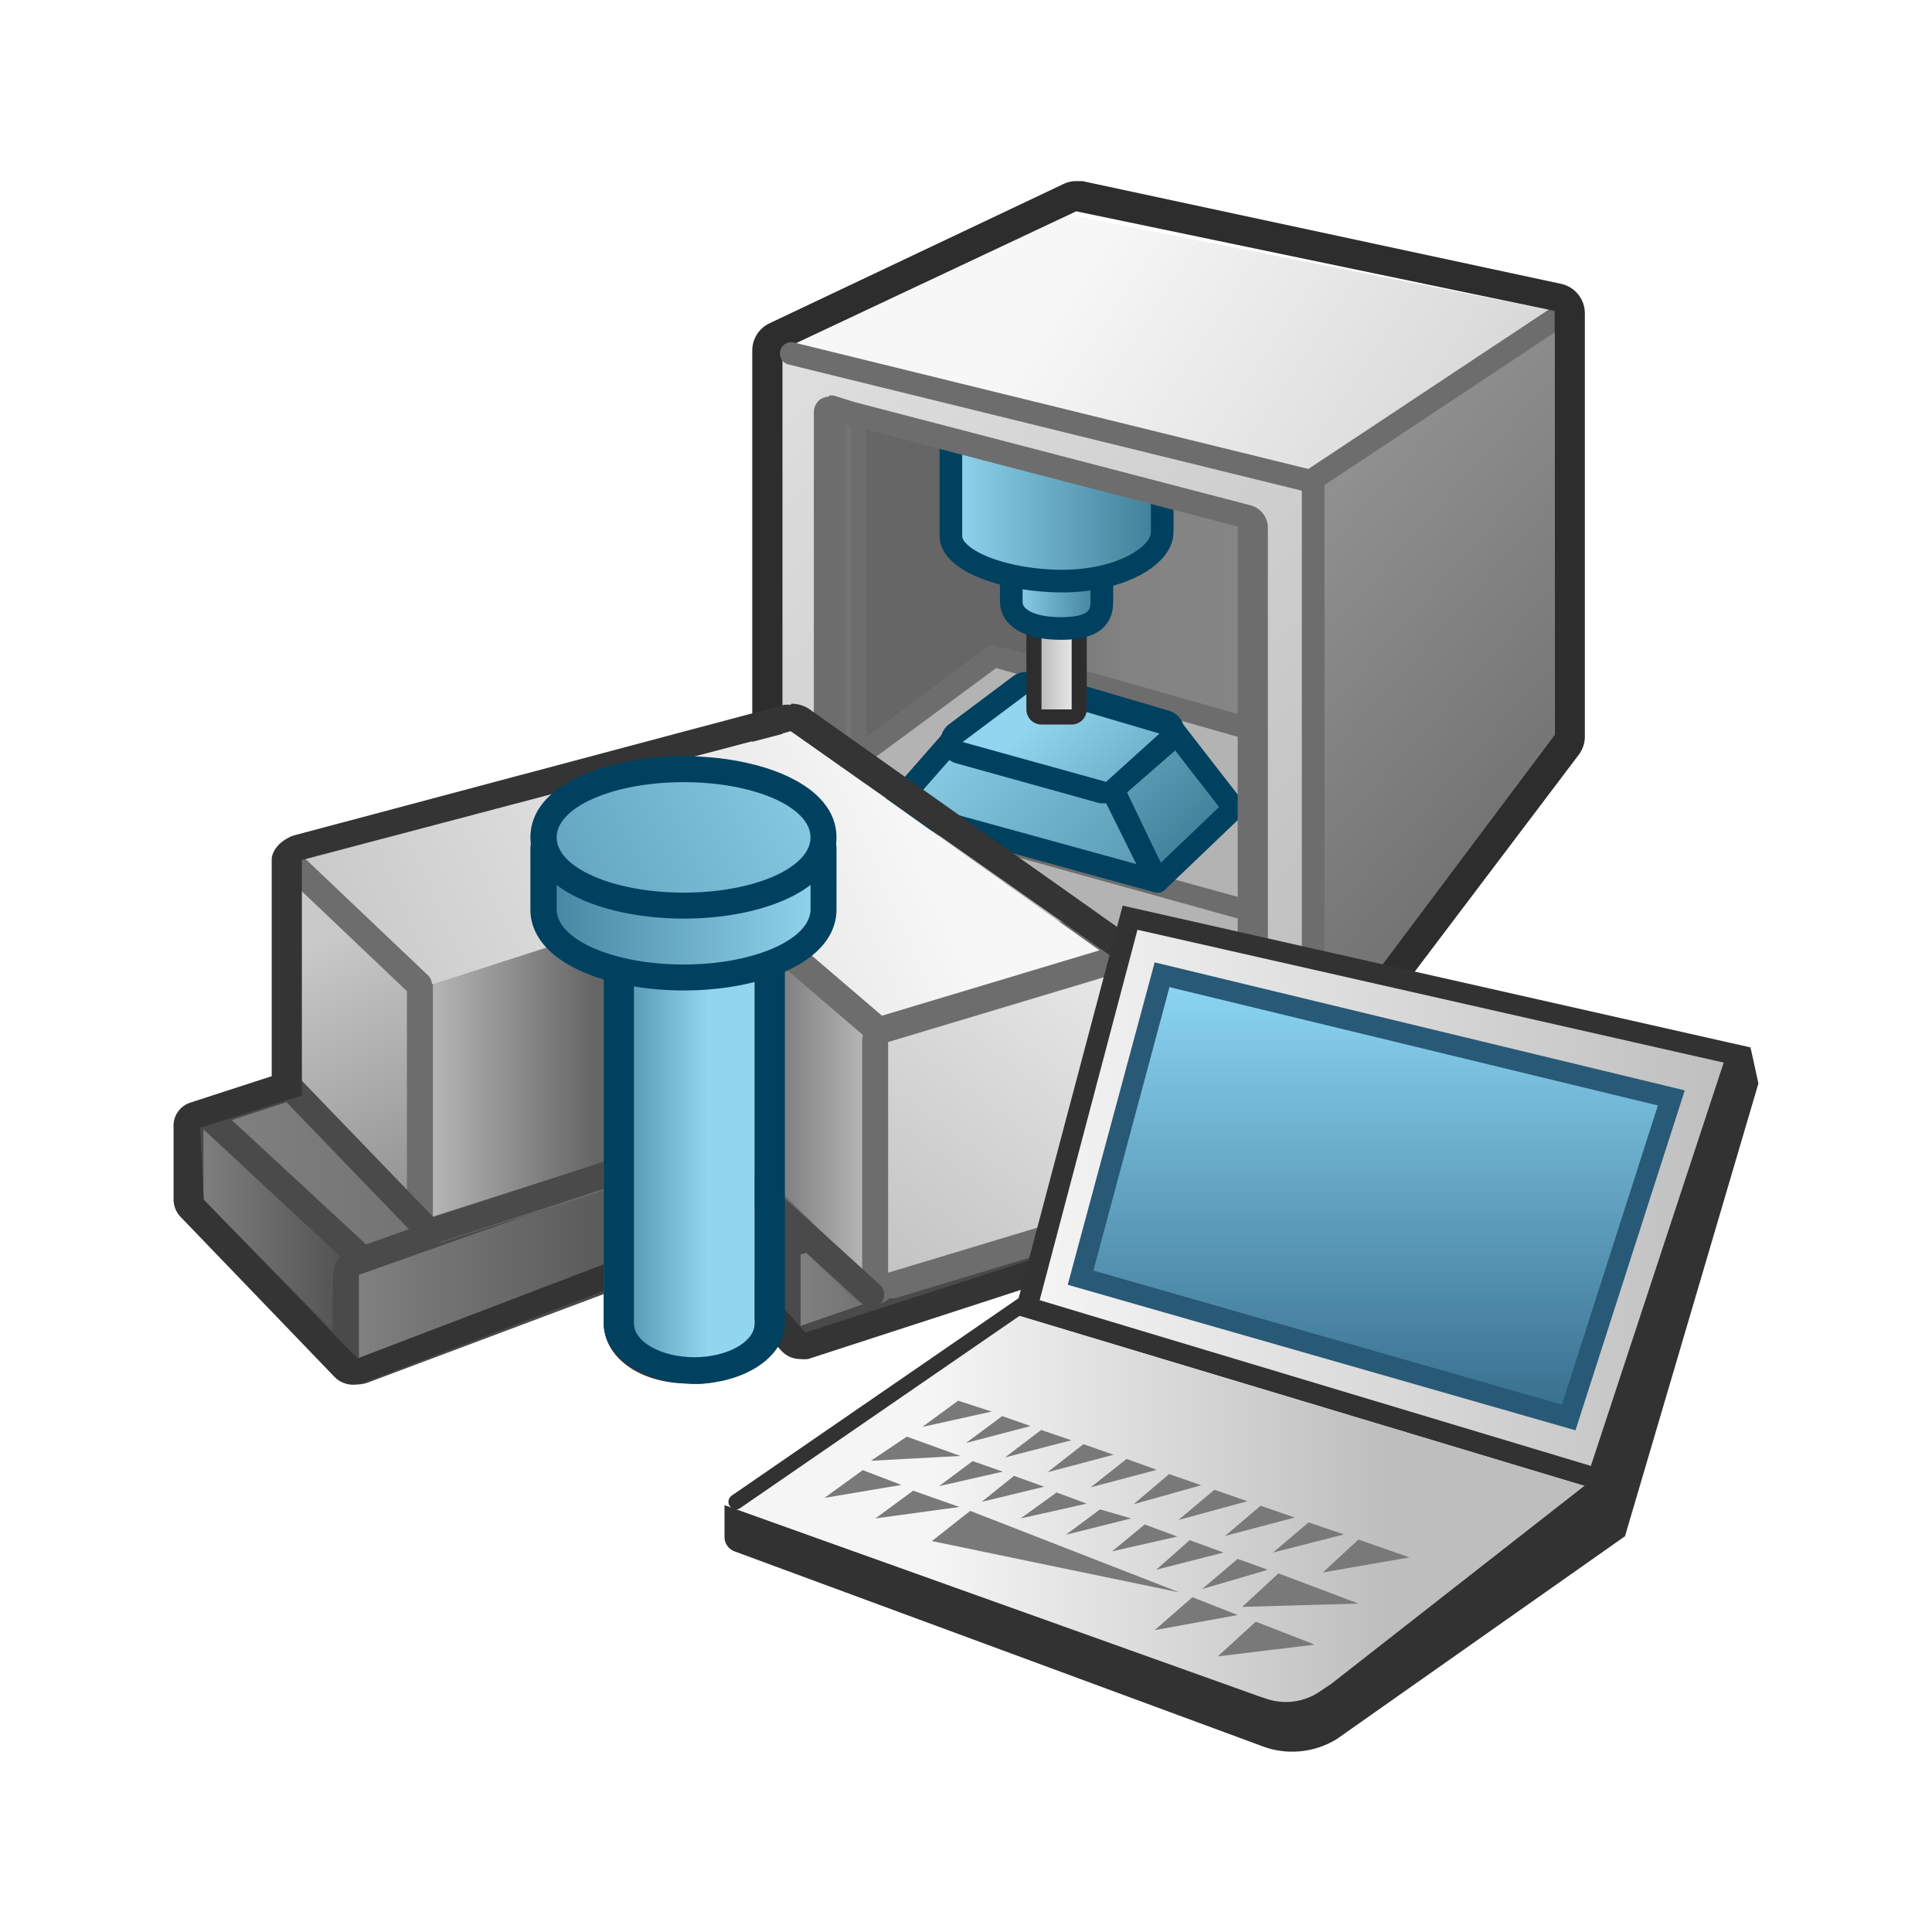 <svg id="Layer_37_copy_2" data-name="Layer 37 copy 2" xmlns="http://www.w3.org/2000/svg" xmlns:xlink="http://www.w3.org/1999/xlink" viewBox="0 0 64 64"><defs><style>.cls-1,.cls-19,.cls-31,.cls-32,.cls-43,.cls-5{fill:none;}.cls-2{fill:url(#linear-gradient);}.cls-3{fill:url(#linear-gradient-2);}.cls-4{fill:url(#linear-gradient-3);}.cls-19,.cls-31,.cls-5{stroke:#6d6d6d;}.cls-10,.cls-11,.cls-17,.cls-18,.cls-19,.cls-31,.cls-32,.cls-43,.cls-5{stroke-linecap:round;}.cls-31,.cls-43,.cls-5{stroke-miterlimit:10;}.cls-10,.cls-11,.cls-5{stroke-width:0.74px;}.cls-6{fill:url(#linear-gradient-4);}.cls-7{fill:#6d6d6d;}.cls-8{fill:url(#linear-gradient-5);}.cls-9{fill:url(#linear-gradient-6);}.cls-10,.cls-11,.cls-17,.cls-18{stroke:#00415f;}.cls-10,.cls-11,.cls-17,.cls-18,.cls-19,.cls-32{stroke-linejoin:round;}.cls-10{fill:url(#linear-gradient-7);}.cls-11{fill:url(#linear-gradient-8);}.cls-12{fill:url(#linear-gradient-9);}.cls-13{fill:#00415f;}.cls-14{clip-path:url(#clip-path);}.cls-15{fill:url(#linear-gradient-10);}.cls-16{fill:#2d2d2d;}.cls-17,.cls-18,.cls-19{stroke-width:0.75px;}.cls-17{fill:url(#linear-gradient-11);}.cls-18{fill:url(#linear-gradient-12);}.cls-20{fill:url(#linear-gradient-13);}.cls-21{fill:#4a4a4a;}.cls-22{fill:url(#linear-gradient-14);}.cls-23{fill:url(#linear-gradient-15);}.cls-24{fill:url(#linear-gradient-16);}.cls-25{fill:url(#linear-gradient-17);}.cls-26{fill:url(#linear-gradient-18);}.cls-27{fill:url(#linear-gradient-19);}.cls-28{fill:url(#linear-gradient-20);}.cls-29{fill:url(#linear-gradient-21);}.cls-30{fill:url(#linear-gradient-22);}.cls-31,.cls-32{stroke-width:0.86px;}.cls-32{stroke:#4a4a4a;}.cls-33{fill:#343434;}.cls-34{fill:url(#linear-gradient-23);}.cls-35{fill:url(#linear-gradient-24);}.cls-36{fill:url(#linear-gradient-25);}.cls-37{fill:url(#white_left);}.cls-38{fill:#323232;}.cls-39{fill:url(#linear-gradient-26);}.cls-40{fill:url(#Medium_BLUE_gradient_FRONT);}.cls-41{fill:#285977;}.cls-42{fill:#797979;}.cls-43{stroke:#323232;stroke-width:0.5px;}</style><linearGradient id="linear-gradient" x1="16.09" y1="2.41" x2="-10.72" y2="26.26" gradientTransform="matrix(-1, 0, 0, 1, 40.66, 0)" gradientUnits="userSpaceOnUse"><stop offset="0" stop-color="#c9c9c9"/><stop offset="1" stop-color="#737373"/></linearGradient><linearGradient id="linear-gradient-2" x1="5.15" y1="8.88" x2="-44.75" y2="41.79" gradientTransform="matrix(-1, 0, 0, 1, 40.66, 0)" gradientUnits="userSpaceOnUse"><stop offset="0" stop-color="#f7f7f7"/><stop offset="1" stop-color="#737373"/></linearGradient><linearGradient id="linear-gradient-3" x1="26.8" y1="1.19" x2="-11.57" y2="41.46" gradientTransform="matrix(-1, 0, 0, 1, 40.66, 0)" gradientUnits="userSpaceOnUse"><stop offset="0" stop-color="#f0f0f0"/><stop offset="1" stop-color="#b3b3b3"/></linearGradient><linearGradient id="linear-gradient-4" x1="-0.85" y1="23.14" x2="12.91" y2="23.14" gradientTransform="matrix(-1, 0, 0, 1, 40.66, 0)" gradientUnits="userSpaceOnUse"><stop offset="0" stop-color="#858585"/><stop offset="0.3" stop-color="#838383"/><stop offset="0.4" stop-color="#7c7c7c"/><stop offset="0.48" stop-color="#717171"/><stop offset="0.52" stop-color="#666"/></linearGradient><linearGradient id="linear-gradient-5" x1="54.67" y1="10.03" x2="40" y2="23.96" gradientTransform="matrix(1, 0, 0, 1, 0, 0)" xlink:href="#linear-gradient-3"/><linearGradient id="linear-gradient-6" x1="22.1" y1="5.22" x2="16.18" y2="15.45" xlink:href="#linear-gradient"/><linearGradient id="linear-gradient-7" x1="0.68" y1="28.14" x2="7.5" y2="20.92" gradientTransform="matrix(-1, 0, 0, 1, 40.66, 0)" gradientUnits="userSpaceOnUse"><stop offset="0" stop-color="#3c7e96"/><stop offset="0.67" stop-color="#74b7d0"/><stop offset="1" stop-color="#92d5ee"/></linearGradient><linearGradient id="linear-gradient-8" x1="0.13" y1="33.16" x2="10.5" y2="23.59" xlink:href="#linear-gradient-7"/><linearGradient id="linear-gradient-9" x1="0.01" y1="30.17" x2="6.21" y2="23.62" xlink:href="#linear-gradient-7"/><clipPath id="clip-path"><polygon class="cls-1" points="28 14.05 41 17.44 41 32.23 28 28.54 28 14.05"/></clipPath><linearGradient id="linear-gradient-10" x1="4.91" y1="22" x2="6.41" y2="22" xlink:href="#linear-gradient-3"/><linearGradient id="linear-gradient-11" x1="4.16" y1="19.5" x2="7.16" y2="19.5" xlink:href="#linear-gradient-7"/><linearGradient id="linear-gradient-12" x1="2.16" y1="16.78" x2="9.16" y2="16.78" xlink:href="#linear-gradient-7"/><linearGradient id="linear-gradient-13" x1="6.31" y1="36.55" x2="35.65" y2="36.55" gradientUnits="userSpaceOnUse"><stop offset="0" stop-color="#828282"/><stop offset="1" stop-color="#4a4a4a"/></linearGradient><linearGradient id="linear-gradient-14" x1="6.31" y1="41.18" x2="12.32" y2="41.18" xlink:href="#linear-gradient-13"/><linearGradient id="linear-gradient-15" x1="11.44" y1="41.56" x2="23.59" y2="41.56" xlink:href="#linear-gradient-13"/><linearGradient id="linear-gradient-16" x1="22.72" y1="41.07" x2="26.95" y2="41.07" xlink:href="#linear-gradient-13"/><linearGradient id="linear-gradient-17" x1="26.08" y1="41.36" x2="35.65" y2="41.36" xlink:href="#linear-gradient-13"/><linearGradient id="linear-gradient-18" x1="10.55" y1="31.12" x2="16.92" y2="44.12" gradientTransform="matrix(1, 0, 0, 1, 0, 0)" xlink:href="#linear-gradient"/><linearGradient id="linear-gradient-19" x1="13.02" y1="35.01" x2="19.64" y2="35.01" gradientUnits="userSpaceOnUse"><stop offset="0" stop-color="#c9c9c9"/><stop offset="1" stop-color="#666"/></linearGradient><linearGradient id="linear-gradient-20" x1="30.26" y1="27.13" x2="-20.25" y2="49.4" gradientTransform="matrix(1, 0, 0, 1, 0, 0)" xlink:href="#linear-gradient-2"/><linearGradient id="linear-gradient-21" x1="25.32" y1="36.07" x2="29.61" y2="36.07" gradientUnits="userSpaceOnUse"><stop offset="0" stop-color="#737373"/><stop offset="1" stop-color="#c9c9c9"/></linearGradient><linearGradient id="linear-gradient-22" x1="37.06" y1="32.01" x2="12.82" y2="64.39" gradientUnits="userSpaceOnUse"><stop offset="0" stop-color="#e8e8e8"/><stop offset="1" stop-color="#737373"/></linearGradient><linearGradient id="linear-gradient-23" x1="20" y1="38.2" x2="25" y2="38.2" gradientUnits="userSpaceOnUse"><stop offset="0" stop-color="#43859e"/><stop offset="0.18" stop-color="#599bb4"/><stop offset="0.69" stop-color="#92d5ee"/></linearGradient><linearGradient id="linear-gradient-24" x1="18" y1="30.02" x2="27.28" y2="30.02" gradientUnits="userSpaceOnUse"><stop offset="0" stop-color="#43859e"/><stop offset="0.27" stop-color="#599bb4"/><stop offset="1" stop-color="#92d5ee"/></linearGradient><linearGradient id="linear-gradient-25" x1="29.06" y1="24.5" x2="3.09" y2="37.6" gradientUnits="userSpaceOnUse"><stop offset="0" stop-color="#92d5ee"/><stop offset="0.48" stop-color="#599bb4"/><stop offset="1" stop-color="#185971"/></linearGradient><linearGradient id="white_left" x1="30.27" y1="39.69" x2="53.79" y2="39.69" gradientTransform="translate(3.75)" gradientUnits="userSpaceOnUse"><stop offset="0" stop-color="#f5f5f5"/><stop offset="1" stop-color="#bebebe"/></linearGradient><linearGradient id="linear-gradient-26" x1="20.55" y1="50.12" x2="49.39" y2="50.12" gradientTransform="translate(3.75)" gradientUnits="userSpaceOnUse"><stop offset="0.23" stop-color="#f5f5f5"/><stop offset="0.75" stop-color="#bebebe"/></linearGradient><linearGradient id="Medium_BLUE_gradient_FRONT" x1="41.83" y1="32.29" x2="41.83" y2="46.95" gradientTransform="translate(3.75)" gradientUnits="userSpaceOnUse"><stop offset="0" stop-color="#8cd7f5"/><stop offset="1" stop-color="#376e8c"/></linearGradient></defs><title>16696_A33AAe__R21XArtboard 1</title><g id="_1X_copy_2" data-name="1X copy 2"><g id="box_copy_2" data-name="box copy 2"><polygon class="cls-2" points="43.37 35.19 51.5 24.84 51.5 10.3 43.37 15.96 43.37 35.19"/><polygon class="cls-3" points="51.5 10.3 43.37 15.96 25.72 11.54 34.16 6.87 51.5 10.3"/><polygon class="cls-4" points="25.9 30.02 43.37 35.19 43.37 15.96 25.9 11.53 25.9 30.02"/><line class="cls-5" x1="43.37" y1="15.96" x2="51.5" y2="10.57"/><path class="cls-6" d="M41.15,32.6h-.1l-13-3.7a.36.36,0,0,1-.27-.35V14.05a.39.39,0,0,1,.37-.37h.09l13,3.39a.38.38,0,0,1,.28.36V32.23a.38.38,0,0,1-.15.3A.36.36,0,0,1,41.15,32.6Z"/><path class="cls-7" d="M28.12,14.05l13,3.39V32.23l-13-3.69V14.05m0-.74a.75.75,0,0,0-.45.16.73.73,0,0,0-.29.58V28.54a.74.74,0,0,0,.54.71l13,3.7.21,0a.71.71,0,0,0,.44-.15.72.72,0,0,0,.3-.59V17.44a.74.74,0,0,0-.56-.71l-13-3.39a.63.63,0,0,0-.19,0Z"/><g id="Layer_30_copy_2" data-name="Layer 30 copy 2"><path class="cls-8" d="M41.16,32.6h-.11L28.58,29a.36.36,0,0,1-.27-.35V27a.38.38,0,0,1,.15-.3l0,0a.37.37,0,0,1-.19-.32v-1a.38.38,0,0,1,.15-.3l4.33-3.23a.41.41,0,0,1,.22-.07l.1,0,8.15,2.31a.37.37,0,0,1,.27.36v5.3a.38.38,0,0,1-.15.29l-.09.05a.38.38,0,0,1,.24.35v1.79a.37.37,0,0,1-.37.37Z"/><path class="cls-7" d="M33,22.13l8.15,2.32v5.3L28.68,26.32v-1L33,22.13M28.68,27l12.48,3.47v1.8L28.68,28.67V27M33,21.39a.71.71,0,0,0-.44.15l-4.33,3.22a.74.74,0,0,0-.3.6v1a.72.72,0,0,0,.08.32.69.69,0,0,0-.08.32v1.71a.74.74,0,0,0,.54.71L41,33l.21,0a.73.73,0,0,0,.44-.15.7.7,0,0,0,.29-.59v-1.8a.77.77,0,0,0-.08-.34.66.66,0,0,0,.08-.34v-5.3a.73.73,0,0,0-.53-.71l-8.15-2.32a.64.64,0,0,0-.2,0Z"/><path class="cls-9" d="M28.14,29.05l-.74-.18a.26.26,0,0,1-.19-.24v-15a.26.26,0,0,1,.1-.2.3.3,0,0,1,.15-.05h.07l.74.22a.26.26,0,0,1,.18.24v15a.23.23,0,0,1-.09.19.25.25,0,0,1-.16.06Z"/><path class="cls-7" d="M27.46,13.6l.74.22v15l-.74-.18v-15m0-.5a.57.57,0,0,0-.3.1.54.54,0,0,0-.2.4v15a.49.49,0,0,0,.39.48l.73.18.12,0a.5.5,0,0,0,.5-.5v-15a.48.48,0,0,0-.36-.47l-.73-.23-.15,0Z"/></g><g id="Layer_29_copy_2" data-name="Layer 29 copy 2"><polygon class="cls-10" points="38.76 24.04 40.88 26.77 38.34 29.2 36.78 25.95 38.76 24.04"/><polygon class="cls-11" points="38.34 29.2 36.68 25.85 31.62 24.42 29.55 26.78 38.34 29.2"/><path class="cls-12" d="M36.68,26.22h-.1l-4.75-1.32a.38.38,0,0,1-.27-.29.4.4,0,0,1,.14-.37l2.12-1.58a.34.34,0,0,1,.22-.07h.1l4.41,1.3a.39.39,0,0,1,.26.28.36.36,0,0,1-.11.35l-1.77,1.61A.38.38,0,0,1,36.68,26.22Z"/><path class="cls-13" d="M34,23l4.41,1.3-1.77,1.6-4.75-1.32L34,23m0-.74a.74.74,0,0,0-.44.14l-2.12,1.59a.75.75,0,0,0-.28.73.73.73,0,0,0,.53.57l4.75,1.32.2,0a.78.78,0,0,0,.5-.19L39,24.8a.75.75,0,0,0,.22-.72.72.72,0,0,0-.51-.54l-4.41-1.3a.76.76,0,0,0-.21,0Z"/></g><g class="cls-14"><rect class="cls-15" x="34.25" y="20.25" width="1.5" height="3.5" rx="0.25"/><path class="cls-16" d="M35.5,20.5v3h-1v-3h1m0-.5h-1a.5.5,0,0,0-.5.5v3a.5.5,0,0,0,.5.5h1a.5.5,0,0,0,.5-.5v-3a.5.5,0,0,0-.5-.5Z"/><path class="cls-17" d="M33.5,18.2v1.74c0,.49.54.88,1.65.88s1.35-.39,1.35-.88V18.18Z"/><path class="cls-18" d="M31.5,14.32v3.44c0,.82,1.81,1.49,3.69,1.49s3.31-.81,3.31-1.63V16Z"/></g><path class="cls-7" d="M28,14.05l13,3.39V32.23L28,28.54V14m.12-.69a1.41,1.41,0,0,0-.64.16c-.18.14-.48.35-.48.58V28.54c0,.33.41.62.73.71L40.85,33l.25,0a1,1,0,0,0,.53-.15.82.82,0,0,0,.37-.59V17.44a.78.78,0,0,0-.61-.71l-13-3.39a.89.89,0,0,0-.22,0Z"/><path class="cls-16" d="M35.65,7,51.5,10.3V24.35L43.37,35.19,25.92,30V11.58L35.65,7m0-1a.94.94,0,0,0-.43.1l-9.73,4.61a1,1,0,0,0-.57.9V30a1,1,0,0,0,.71,1l17.45,5.15a1,1,0,0,0,.29,0,1,1,0,0,0,.8-.4L52.3,25a1,1,0,0,0,.2-.6v-14a1,1,0,0,0-.8-1L35.86,6l-.21,0Z"/><polyline class="cls-19" points="26.21 11.71 43.5 15.96 43.5 34.9"/></g><g id="obj_copy_2" data-name="obj *** copy 2"><g id="Layer_25_copy_2" data-name="Layer 25 copy 2"><path class="cls-20" d="M11.87,42.61a.4.4,0,0,1-.29-.12L6.44,37.73a.41.41,0,0,1-.12-.41A.43.43,0,0,1,6.6,37l19.86-6.48.14,0a.46.46,0,0,1,.29.11l8.62,7.82a.44.44,0,0,1,.13.41.43.43,0,0,1-.29.32L26.65,42l-.13,0a.44.44,0,0,1-.31-.13L23,38.67,12,42.58A.4.4,0,0,1,11.87,42.61Z"/><path class="cls-21" d="M26.6,30.93l8.62,7.82-8.7,2.81-3.36-3.39-11.29,4L6.74,37.41,26.6,30.93m0-.86a.84.84,0,0,0-.27,0L6.47,36.59a.86.86,0,0,0-.32,1.46l5.13,4.76a.89.89,0,0,0,.59.23.93.93,0,0,0,.29,0l10.77-3.82,3,3a.87.87,0,0,0,.62.26,1.09,1.09,0,0,0,.26,0l8.7-2.82a.86.86,0,0,0,.58-.64.84.84,0,0,0-.26-.82l-8.62-7.82a.89.89,0,0,0-.58-.22Z"/><path class="cls-22" d="M11.89,45.38a.43.43,0,0,1-.31-.13l-5.15-5.2a.45.45,0,0,1-.12-.31V37.41A.43.43,0,0,1,6.56,37a.39.39,0,0,1,.18,0A.42.42,0,0,1,7,37.1l5.14,4.76a.44.44,0,0,1,.13.31l0,2.78a.44.44,0,0,1-.26.4A.51.51,0,0,1,11.89,45.38Z"/><path class="cls-21" d="M6.74,37.41l5.13,4.77,0,2.77L6.74,39.74V37.41m0-.86a.84.84,0,0,0-.35.07.88.88,0,0,0-.52.79v2.33a.86.86,0,0,0,.25.61l5.16,5.21a.86.86,0,0,0,.61.25,1,1,0,0,0,.33-.06.86.86,0,0,0,.53-.81V42.17a.94.94,0,0,0-.28-.63L7.33,36.78a.89.89,0,0,0-.59-.23Z"/><path class="cls-23" d="M11.89,45.38a.41.41,0,0,1-.24-.08.42.42,0,0,1-.19-.35l0-2.77a.43.43,0,0,1,.29-.41l11.28-4a.39.39,0,0,1,.15,0,.47.47,0,0,1,.25.07.47.47,0,0,1,.18.36v2.55a.42.42,0,0,1-.28.4L12,45.35Z"/><path class="cls-21" d="M23.16,38.17v2.55L11.89,45l0-2.77,11.29-4m0-.87a.93.93,0,0,0-.29.05l-11.29,4a.88.88,0,0,0-.57.82L11,45a.86.86,0,0,0,.37.71.88.88,0,0,0,.49.15,1,1,0,0,0,.3-.05l11.27-4.23a.86.86,0,0,0,.56-.81V38.17a.87.87,0,0,0-.86-.87Z"/><path class="cls-24" d="M26.52,44.4a.42.42,0,0,1-.3-.12L22.86,41a.43.43,0,0,1-.14-.31V38.17a.43.43,0,0,1,.27-.4.47.47,0,0,1,.17,0,.42.42,0,0,1,.3.12l3.36,3.4a.43.43,0,0,1,.13.3V44a.45.45,0,0,1-.26.4Z"/><path class="cls-21" d="M23.16,38.17l3.36,3.39V44l-3.36-3.25V38.17m0-.87a.93.93,0,0,0-.33.07.86.86,0,0,0-.54.8v2.55a.88.88,0,0,0,.27.62l3.36,3.25a.85.85,0,0,0,.6.24,1,1,0,0,0,.33-.06.87.87,0,0,0,.53-.8V41.56a.86.86,0,0,0-.25-.6l-3.36-3.4a.87.87,0,0,0-.61-.26Z"/><path class="cls-25" d="M26.52,44.4a.38.38,0,0,1-.25-.08.42.42,0,0,1-.19-.35V41.56a.45.45,0,0,1,.3-.41l8.7-2.81a.34.34,0,0,1,.14,0,.38.38,0,0,1,.25.08.44.44,0,0,1,.18.35v2.17a.43.43,0,0,1-.29.4l-8.7,3.06Z"/><path class="cls-21" d="M35.22,38.75v2.17l-8.7,3V41.56l8.7-2.81m0-.87a.86.86,0,0,0-.27,0l-8.7,2.81a.87.87,0,0,0-.6.82V44a.89.89,0,0,0,.37.71.87.87,0,0,0,.5.15.9.9,0,0,0,.28,0l8.7-3.06a.86.86,0,0,0,.58-.81V38.75a.84.84,0,0,0-.36-.7.82.82,0,0,0-.5-.17Z"/></g><g id="Layer_26_copy_2" data-name="Layer 26 copy 2"><polygon class="cls-26" points="9.79 28.93 9.79 35.83 14.34 40.3 14.34 32.61 9.79 28.93"/><path class="cls-27" d="M14.34,40.73a.44.44,0,0,1-.25-.08.41.41,0,0,1-.18-.35V32.61a.42.42,0,0,1,.3-.41l8.91-2.89.13,0a.44.44,0,0,1,.25.08.41.41,0,0,1,.18.35v7.73a.44.44,0,0,1-.3.41l-8.91,2.85Z"/><path class="cls-7" d="M23.25,29.72v7.73L14.34,40.3V32.61l8.91-2.89m0-.86a.84.84,0,0,0-.27,0l-8.91,2.89a.85.85,0,0,0-.59.82V40.3a.89.89,0,0,0,.35.7.86.86,0,0,0,.51.16.75.75,0,0,0,.26,0l8.91-2.85a.86.86,0,0,0,.6-.82V29.72a.85.85,0,0,0-.86-.86Z"/><polygon class="cls-28" points="14.34 32.61 23.25 29.72 28.86 34.52 36.91 31.83 26.23 24.23 9.79 28.53 14.34 32.61"/><path class="cls-29" d="M28.86,42.86a.43.43,0,0,1-.3-.13L23,37.2a.39.39,0,0,1-.13-.3V29.72a.43.43,0,0,1,.25-.39.39.39,0,0,1,.18,0,.42.42,0,0,1,.28.1l5.61,4.8a.41.41,0,0,1,.15.33v7.9a.43.43,0,0,1-.26.4A.53.53,0,0,1,28.86,42.86Z"/><path class="cls-7" d="M23.25,29.72l5.61,4.8v7.9L23.25,36.9V29.72m0-.86a.76.76,0,0,0-.36.08.84.84,0,0,0-.5.78V36.9a.86.86,0,0,0,.25.61L28.25,43a.9.9,0,0,0,.61.25.75.75,0,0,0,.33-.07.86.86,0,0,0,.54-.8v-7.9a.9.9,0,0,0-.31-.66l-5.61-4.8a.89.89,0,0,0-.56-.2Z"/><path class="cls-30" d="M29.42,42.6a.43.43,0,0,1-.26-.09.43.43,0,0,1-.17-.35V34.52a.42.42,0,0,1,.31-.41l7.48-2.25.13,0a.5.5,0,0,1,.26.08.44.44,0,0,1,.17.35V39.9a.44.44,0,0,1-.31.42l-7.48,2.26Z"/><path class="cls-7" d="M36.91,32.27V39.9l-7.49,2.26V34.52l7.49-2.25m0-.86a1,1,0,0,0-.25,0l-7.49,2.25a.87.87,0,0,0-.61.83v7.64a.87.87,0,0,0,.86.87.73.73,0,0,0,.25,0l7.49-2.26a.87.87,0,0,0,.61-.83V32.27a.86.86,0,0,0-.35-.69.87.87,0,0,0-.51-.17Z"/><line class="cls-31" x1="9.86" y1="28.8" x2="13.88" y2="32.62"/><polyline class="cls-32" points="28.86 42.88 23.33 37.85 14.23 40.81 9.72 36.13"/></g><path class="cls-33" d="M26.19,24.22,37,31.81v9L26.68,44.14,25,42.25v1.58c0,.62-.92,1.12-2,1.12s-2-.5-2-1.12V41.5L11.84,45,6.75,39.74l-.12-2.38L10,36.29v-7.8l16.19-4.27m0-.87a.83.83,0,0,0-.22,0L9.79,27.66c-.38.1-.79.44-.79.83v7.16l-2.71.88a.81.81,0,0,0-.54.83l0,2.39a.84.84,0,0,0,.26.59l5.06,5.26a.86.86,0,0,0,.62.27,1,1,0,0,0,.34-.06L20,42.76v1.07c0,1.13,1.19,2,2.8,2a2.75,2.75,0,0,0,2.72-1.47l.36.38a.84.84,0,0,0,.63.28,1.27,1.27,0,0,0,.26,0L37.29,41.6a1,1,0,0,0,.71-.83v-9a1,1,0,0,0-.48-.7l-10.74-7.6a1.1,1.1,0,0,0-.56-.16Z"/><g id="Clou_copy_2" data-name="Clou *** copy 2"><path class="cls-34" d="M22.5,45.4c-1.34,0-2.5-.69-2.5-1.56V31.48c0-.24.59-.48.83-.48h3.92c.23,0,.25.24.25.48V43.84C25,44.71,23.84,45.4,22.5,45.4Z"/><path class="cls-13" d="M25,31V43.84c0,.62-.92,1.12-2,1.12s-2-.5-2-1.12V31h4m-.25,0H20.83c-.48,0-.83,0-.83.48V43.84c0,1.13,1.39,2,3,2s3-.86,3-2V31.48c0-.47-.78-.48-1.25-.48Z"/><path class="cls-35" d="M22.65,32.35c-2.65,0-4.65-1-4.65-2.26v-2a.44.44,0,0,1,.44-.43h8.41a.43.43,0,0,1,.43.43v2C27.28,31.38,25.29,32.35,22.65,32.35Z"/><path class="cls-13" d="M26.85,28.12v2c0,1-1.88,1.83-4.2,1.83s-4.21-.82-4.21-1.83v-2h8.41m0-.86H18.44a.86.86,0,0,0-.87.86v2c0,1.77,2.55,2.69,5.08,2.69s5.06-.92,5.06-2.69v-2a.85.85,0,0,0-.86-.86Z"/><path class="cls-36" d="M22.65,30C20,30,18,29,18,27.74s2-2.26,4.65-2.26,4.63,1,4.63,2.26S25.29,30,22.65,30Z"/><path class="cls-13" d="M22.65,25.91c2.32,0,4.2.82,4.2,1.83s-1.88,1.83-4.2,1.83-4.21-.82-4.21-1.83,1.88-1.83,4.21-1.83m0-.86c-2.53,0-5.08.92-5.08,2.69s2.55,2.69,5.08,2.69,5.06-.92,5.06-2.69-2.55-2.69-5.06-2.69Z"/></g></g><g id="PC_" data-name="PC ***"><polygon class="cls-37" points="34.02 43.3 37.44 30.39 57.54 34.95 52.92 48.99 34.02 43.3"/><path class="cls-38" d="M37.68,30.8,57.1,35.2,52.7,48.56,34.44,43.07,37.68,30.8M37.19,30,33.6,43.54l19.54,5.88L58,34.7,37.19,30Z"/><polygon class="cls-39" points="53.14 49.42 33.6 43.54 24.3 50.05 42.96 56.69 53.14 49.42"/><path class="cls-38" d="M43.77,56a2,2,0,0,1-1.8.28l-.27-.09L24,49.86v1.06a.51.51,0,0,0,.33.47l17.58,6.49a2.82,2.82,0,0,0,2.37-.27l9.55-6.72,4.42-15L58,34.75l-.4-.13-4.73,14.3-8.77,6.86Z"/><polygon class="cls-40" points="35.8 42.33 38.49 32.29 55.36 36.37 51.96 46.95 35.8 42.33"/><path class="cls-41" d="M38.74,32.7l16.18,3.92-3.18,9.91L36.22,42.09l2.52-9.39m-.49-.82L35.37,42.56l16.82,4.82,3.62-11.26L38.25,31.88Z"/><path class="cls-42" d="M39.07,52.75l-8.2-1.7,1.27-1ZM42,52l-1-.36-1.18,1Zm-3.7,0,2.23-.57-1.12-.41Zm-1.46-.61L39,50.9l-1.08-.4Zm-1.53-.55,2.16-.54L36.44,50Zm-1.5-.54L36,49.81l-1-.37Zm-1.29-.55,2.07-.5-1-.36Zm-1.41-.52,2.11-.48-1-.35Zm.7-1-1.77-.64-1.19.8Zm9.34,5L45,53.12l-2.65-1Zm-1.65-.32L38.25,54,41,53.5Zm2.1.81-1.26,1.15,3.21-.39ZM29.86,49.19l-1.28-.49-1.27.92Zm.39.19L29,50.3l2.78-.38Zm14.27,1.45-1.17-.4-1.18,1Zm-1.63-.56-1.13-.39-1.18,1Zm-1.57-.54-1.09-.38-1.19,1Zm-1.53-.53-1.06-.37-1.18,1Zm-1.47-.51-1-.36-1.19.94Zm-1.43-.5-1-.35-1.19.93Zm-1.4-.48-1-.34-1.2.91Zm8.33,4.38,2.87-.5L45,51Zm-9.68-4.85-.94-.33L32,47.8Zm-1.29-.48-1.11-.36-1.19.87"/><line class="cls-43" x1="24.38" y1="49.75" x2="34" y2="43.13"/></g></g></svg>